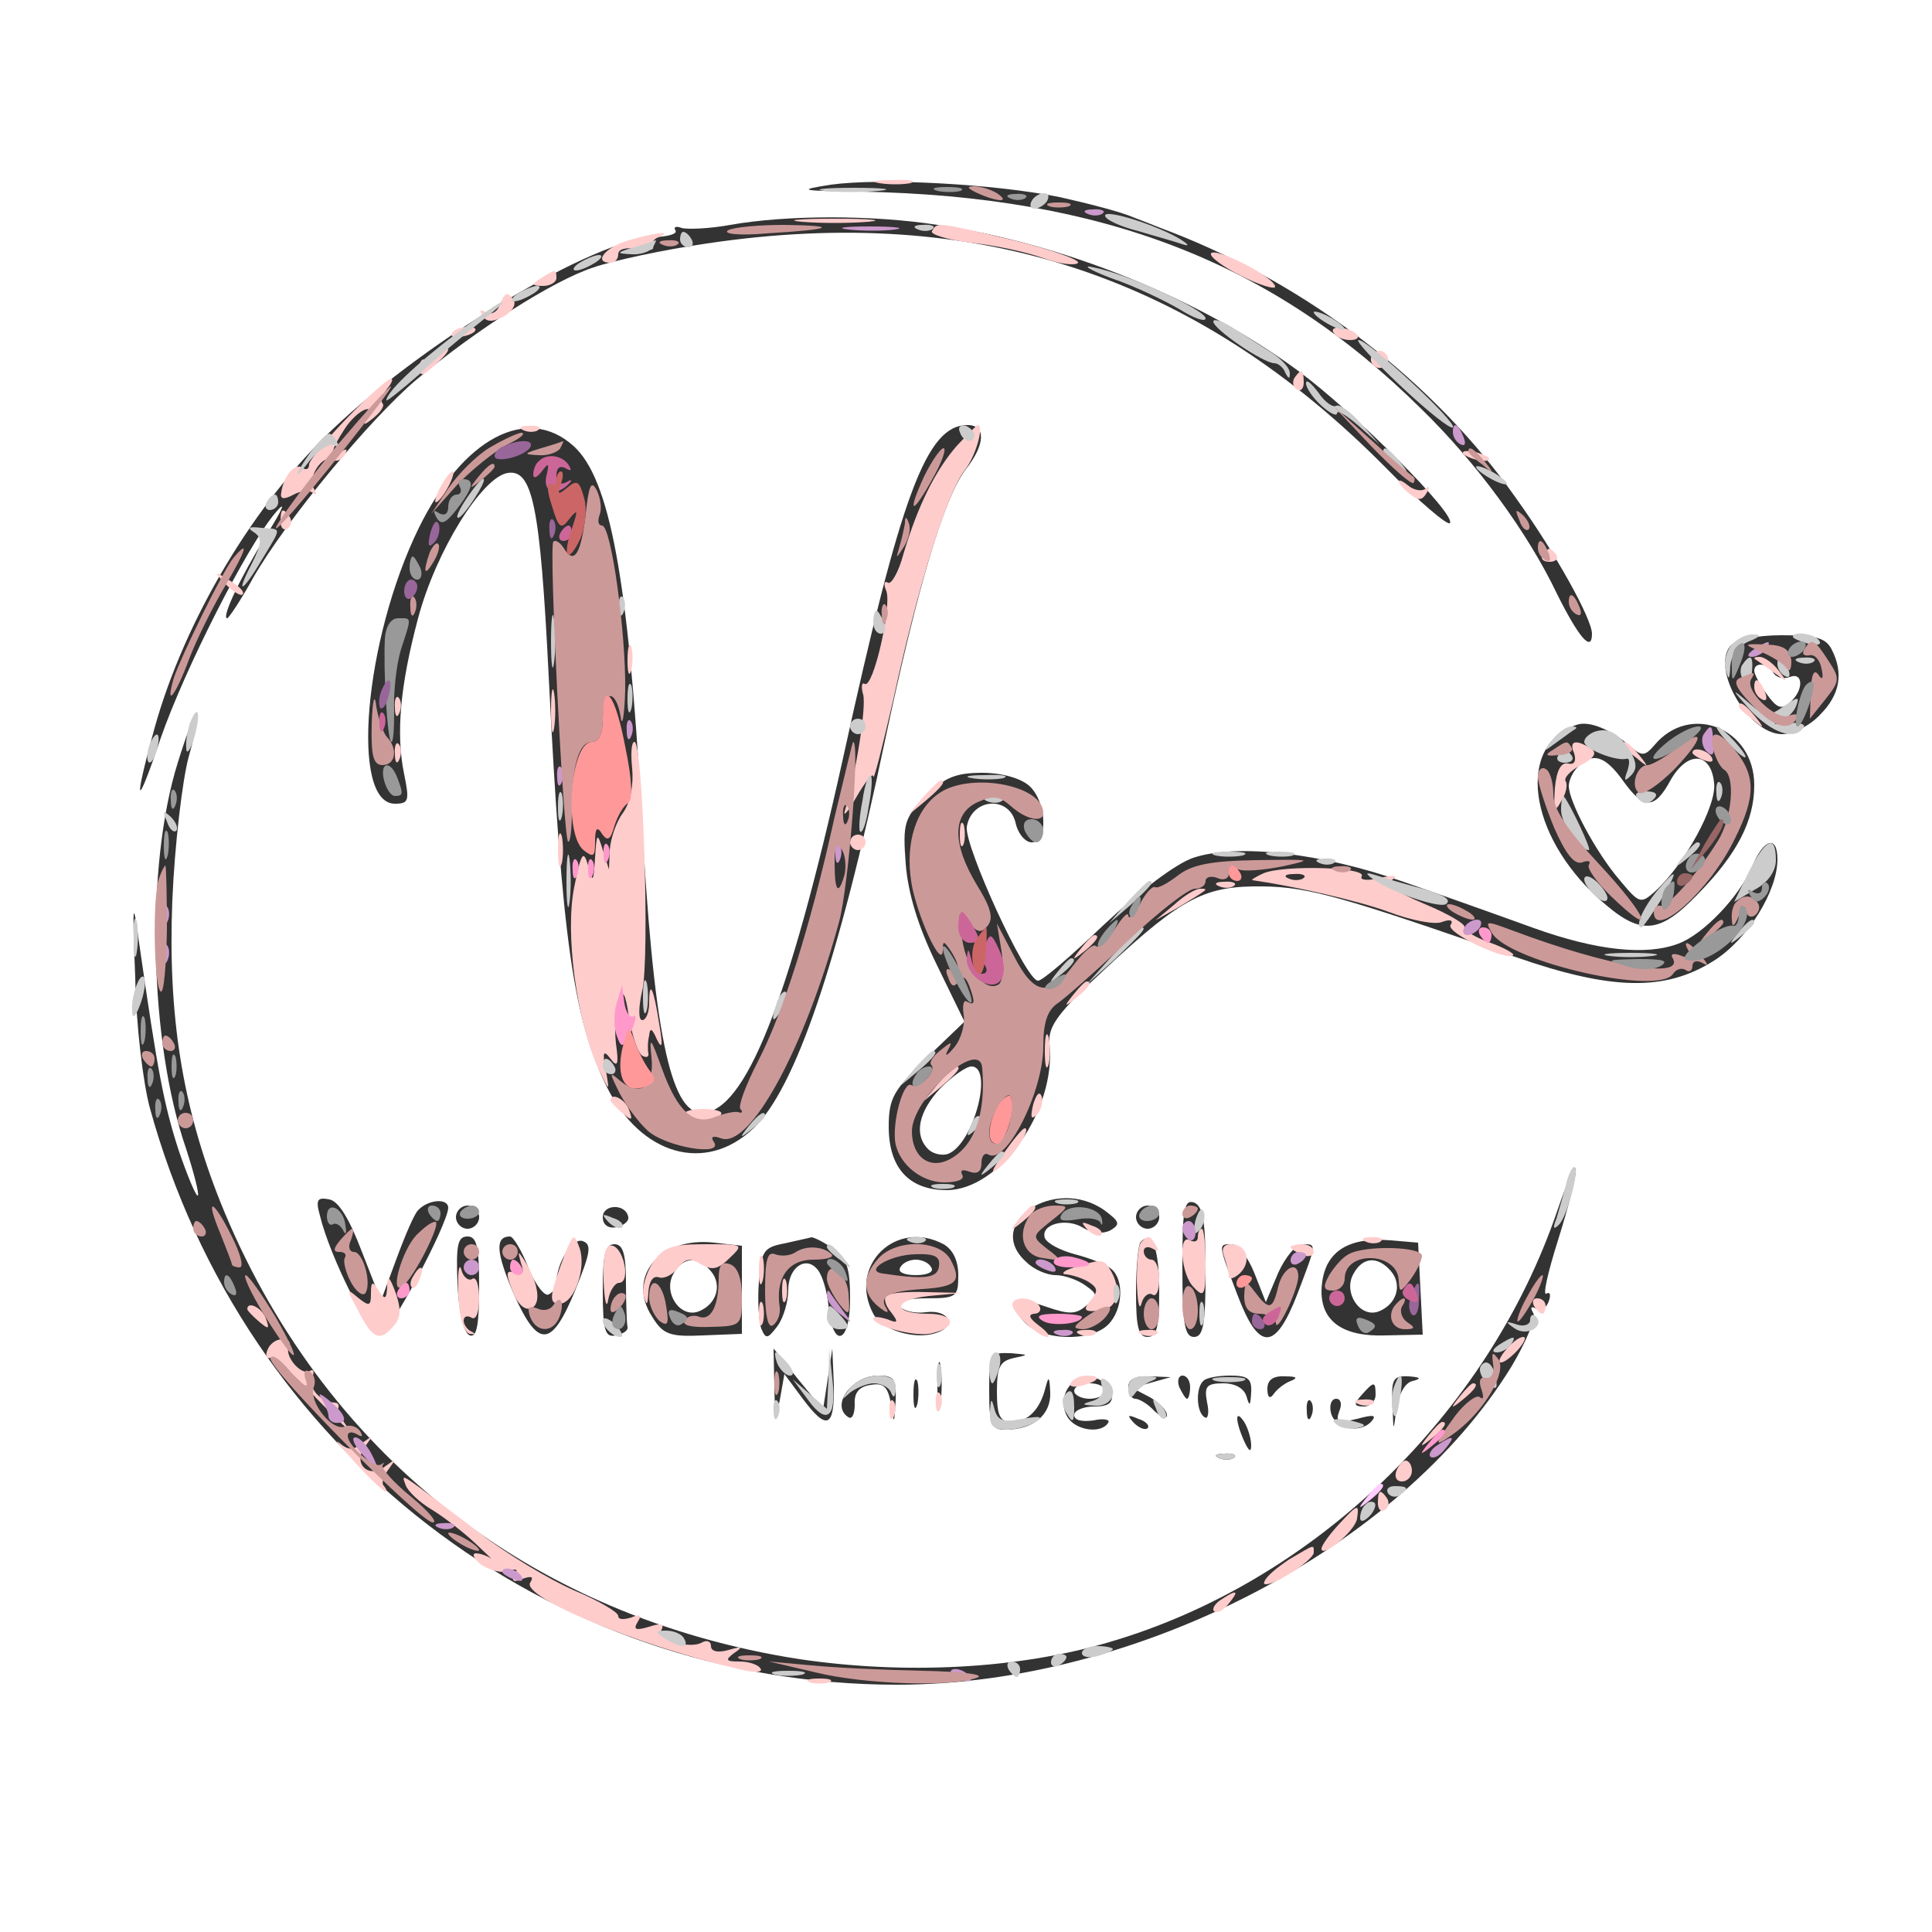 <svg xmlns="http://www.w3.org/2000/svg" version="1.0" viewBox="0 0 250 250"><rect x="0" y="0" width="250" height="250" fill="#333333" stroke="none"/><g fill="#FFF" stroke-width="0"><path d="M0 125v125h250V0H0v125zm137.1-99.5c3.6.8 7.9 1.9 9.5 2.6 1.6.6 3.8 1.5 4.9 1.9 17.8 6.9 34.1 19.4 44.7 34.5 5.1 7.1 9.8 15.6 9.8 17.5 0 2.5-1.7.5-4.5-5.1-3.8-8-10.5-17.1-17.6-24-19.2-19-41.2-27.5-72.4-28.1-8-.1-8.5-.2-4-.9 6.5-.9 21.2-.1 29.6 1.6zm-15.8 3.6c16.4 2.4 34.1 9.6 46.7 18.9 7.3 5.4 20.6 18.7 19.6 19.7-.3.3-4-2.8-8.2-7.1-24.6-24.9-53-34.3-87.9-29.1-5.5.8-12.1 2.2-14.7 3.1-5.2 1.7-15.1 8-23 14.6-6 5.1-16.8 18.2-21 25.5-1.6 2.9-3.2 5.3-3.4 5.3-.8 0 1.7-5.3 5.1-10.8 2.2-3.5 2.6-4.6 1.1-2.8-3.7 4.4-11.7 20.2-14.8 29.1-3.2 9.5-3.6 8.9-.8-1.3 3.9-14 12.9-29.1 23.2-38.8C55.3 43.9 77 30.9 84.6 30.7c1.8-.1 3.1-.4 2.8-.9-.3-.4.1-.6.8-.3.7.2 3.6.1 6.3-.4 7.3-1.3 18.5-1.3 26.8 0zM74.2 57.7c4.7 4.2 7.1 17.2 8.8 47.3 1.5 28.1 3.7 39 7.8 39 5.6 0 11.3-14.4 18.2-45.5 7.6-34.7 10.9-43.5 16.2-43.5 2.4 0 2.3 2.5-.2 5.7-2.8 3.6-6.2 14.9-10.5 35.2-6 28.6-11.6 45-17 50.1-6.2 5.9-14.6 3.5-19-5.4-4.3-8.8-5.8-19.2-7.5-53.1-1.1-22.1-2.1-26.8-5.3-26.3-3.3.5-9.3 10.1-11.6 18.8-2.3 8.6-2.9 14.9-1.8 20.2.7 3.4.6 3.8-1.2 3.8-5.8 0-4-21.2 3.1-35.7 5.7-11.6 14-16 20-10.6zM237 84c1.6 3.1 1.1 5.9-1.5 8.5-1.3 1.4-3.5 2.5-4.9 2.5-4.3 0-9.2-8.4-6.7-11.4.7-.8 3.3-1.4 6.6-1.4 4.4 0 5.7.3 6.5 1.8zM24.4 98c-.8 3-1.8 11.3-2.1 18.5-.6 14.8 1.3 26.7 6.2 39 13 32.4 40.1 53.8 75 59.2 13.6 2 28.1 1.3 40-2.2 26.4-7.7 49-29.4 58-55.8 3.2-9.3 3.2-6.1.1 3.8-1.3 4.1-2 7.2-1.5 6.9.5-.3.6.2.3 1-.3.9-1.1 1.3-1.7.9-.6-.3-.7-.1-.3.6.4.6-.9 3.7-2.8 6.9-14.4 23.5-48.5 41.2-79.5 41.2-45.2 0-84.5-30.3-96.7-74.6-.9-3.3-1.8-10.9-1.9-16.9-.4-9.9-.3-10.4.5-4.5 2.4 16.7 3.2 20.9 5.1 26.8 1.2 3.5 2.3 6.1 2.5 5.9.2-.2-.5-2.9-1.5-6-4.8-13.8-5.3-36.6-1.1-50 2.5-8.1 3.6-8.6 1.4-.7zm186.7-1.3c1.4 1.2 1.8 1.1 3-.3 4.6-5.5 12.9-2.2 12.9 5.2 0 4.6-2.2 8.9-7.3 14.1-5.1 5.3-7.5 5.4-12.8.6-9.2-8.3-10.7-19.9-2.9-22.5 1.6-.6 4.5.6 7.1 2.9zm-77.9 5c2.2 2 2.5 7.3.3 7.3-.8 0-1.8-1.1-2.1-2.6-.9-3.5-5.7-3.1-6.3.6-.3 2.5 7.6 19.8 9.2 19.9.5.1 4.3-3.2 8.5-7.2 4.8-4.5 9.3-7.9 11.6-8.7 5.7-1.9 16.7-.6 27.2 3.1 4.9 1.7 12.5 4.4 16.9 6 8.1 2.9 14.5 3.6 18.7 2 3.2-1.2 7.8-6 9.5-9.9 1.5-3.7 3.3-4.2 3.3-1 0 4.1-3.8 10.3-8.2 13.1-6.3 4-13.2 3.9-25.8-.5-22.3-7.8-26.7-9-32.5-9.1-7.5-.1-10.4 1.3-20.3 10.5-6.4 5.9-7.6 7.6-7.4 9.9.9 8.5-6.4 18.9-13.3 18.9-4.9 0-7.5-2.9-7.5-8.2 0-3.7.6-4.7 4.9-8.9l4.9-4.7-3.6-7.4c-2.4-4.9-3.7-9.2-4-13-.4-5.3-.2-5.9 2.6-8.8 2.4-2.4 3.9-3 7.3-3 2.5 0 5 .7 6.1 1.7zm-86.4 60.2 2.5 6.4 2-5.4c1.1-3 2.3-5.8 2.8-6.3 1.3-1.4 3.9-1.6 3.9-.3-.1 2.2-7.5 16.1-8.8 16.5-1.2.4-6.5-10.1-7.8-15.5-.6-2.1-.3-2.4 1.2-2.1 1.2.2 2.6 2.5 4.2 6.7zm96.1-5.3c2 1.5 2.1 1.8.8 2.6-1 .5-2.3.4-3.5-.3-2.2-1.4-5.6-.5-5 1.3.3.7 2 1.6 3.9 2.1s4 1.3 4.7 1.9c1.7 1.4 1.5 5.3-.4 7.2-2.3 2.3-8.7 2.1-10.9-.4-2.5-2.7-1.4-3.4 2.9-1.9 2.9 1 3.8 1 5.1-.1 1.6-1.3 1.6-1.5-.1-2.7-1-.7-2.7-1.3-3.8-1.3-1.1 0-2.8-.7-3.8-1.7-5.6-5 3.7-11.2 10.1-6.7zm13.1 8c0 6.8-.3 8.4-1.5 8.4s-1.5-1.7-1.5-9c0-7.5.2-8.8 1.5-8.4 1.2.5 1.5 2.5 1.5 9zm-94-7.1c0 .8-.7 1.5-1.5 1.5s-1.5-.7-1.5-1.5.7-1.5 1.5-1.5 1.5.7 1.5 1.5zm19.3 0c.1.5-.6 1.1-1.5 1.3-1.1.2-1.8-.3-1.8-1.3 0-1.7 3-1.8 3.3 0zm68.7 0c0 .8-.7 1.5-1.5 1.5s-1.5-.7-1.5-1.5.7-1.5 1.5-1.5 1.5.7 1.5 1.5zm-88 9.1c0 4.8-.3 6.5-1.2 6.2-.8-.3-1.4-2.8-1.6-6.6-.2-5.1 0-6.2 1.3-6.2 1.2 0 1.5 1.3 1.5 6.6zm6.4-2.5c.9 2.2 2.1 3.7 2.6 3.4.6-.3 1-1 1-1.5 0-2.6 2.1-5.9 3.4-5.4 1.2.4 1 1.5-.9 6.2-3.1 7.6-4.8 7.8-8 .7-2.3-5.4-2.5-7.5-.5-7.5.4 0 1.5 1.8 2.4 4.1zm27.6 2.8v5.7l-5 .2c-4.3.2-5.2-.1-6.6-2.4-3.4-5.2 1-10.4 8-9.6l3.6.4v5.7zm11.8-5.3c1.8 1.2 2.2 2.5 2.2 6.5 0 5.9-2.3 6.5-2.8.8-.2-1.9-.8-3.9-1.4-4.6-1.5-1.9-3.8-.3-3.8 2.6 0 1.5-.6 3.6-1.4 4.7-1.3 1.7-1.5 1.7-2.1.3-.3-.9-.5-3.6-.3-6 .3-4 .6-4.5 3.3-5 1.7-.4 3.2-.7 3.5-.8.3 0 1.6.6 2.8 1.5zm14.3-.6c1.2.7 1.9 2.1 1.9 4 0 2.8-.2 3-4.1 3-2.6 0-3.8.4-3.4 1.1.4.5 1.8.9 3.3.7 3-.4 4.1 1.8 1.3 2.7-2.8.9-7-.4-8.1-2.5-3.3-6.2 2.9-12.3 9.1-9zm27.9 6.1c0 4.6-.3 5.9-1.5 5.9s-1.5-1.3-1.5-5.8c0-3.2.3-6.2.6-6.5 1.5-1.5 2.4.8 2.4 6.4zm33.8-.3.3 5.9-4.8.1c-5.5.2-8.3-1.8-8.3-5.7.1-4.9 3.1-7.1 9-6.6l3.5.3.3 6zM81 166c0 2.7.1 5.3.2 5.7.1.5-.6.9-1.5 1.1-1.4.3-1.7-.6-1.7-5.7 0-4.8.3-6.1 1.5-6.1 1.1 0 1.5 1.2 1.5 5zm81.3-1.3 1.5 3.8 1.6-3.8c.9-2 2.3-3.7 3.1-3.7 1.9 0 1.9-.2-.6 6.4-2.9 7.5-5 7.5-7.8.1-2.5-6.6-2.5-6.5-.7-6.5.8 0 2.1 1.7 2.9 3.7zm-55.2 13.8.6-4 .2 4.7c.1 5.6-.9 6-4.1 1.7l-2.3-3.1-.6 3.4c-.6 2.9-.6 2.7-.7-1.7l-.1-5 3.2 4 3.2 3.9.6-3.9zm14.6 3.2c-.2 1.6-.4.5-.4-2.2 0-2.8.2-4 .4-2.8.2 1.3.2 3.5 0 5zm9.6-6c-1.9.4-2.3 1.1-2.3 4.4 0 3.1.4 3.9 1.9 3.9 2.1 0 3.7-1.6 4.4-4.5.4-1.5.5-1.4.6.7.1 2.9-2.2 4.8-5.8 4.8-1.8 0-2.1-.6-2.1-5 0-4.8.1-5 2.8-4.9 2.3.2 2.4.2.5.6zm-15.4 5.5c-.2 3.2-.2 3.2-.6.5-.4-2.2-.9-2.8-2.6-2.5-1.5.2-2.2 1-2.1 2.5 0 1.2-.3 2-.8 1.7-2.4-1.5.4-5.4 3.9-5.4 2 0 2.3.5 2.2 3.2zm2.8.5c-.3 1-.5.4-.5-1.2 0-1.7.2-2.4.5-1.8.2.7.2 2.1 0 3zm25.1-1.5c.3 1.3-.3 1.8-2.2 1.8-1.4 0-2.6.5-2.6 1.1 0 .7 1 .9 2.5.7 1.3-.3 2.2-.1 1.9.3-.9 1.5-4.3 1-5.3-.8-1.4-2.5.5-5.5 3.2-5.1 1.2.2 2.3 1.1 2.5 2zm5.2-1.3-2.5.7 2.3 1.2c1.2.7 2.2 1.7 2.2 2.3 0 .6-.7.3-1.6-.5-.8-.9-2-1.6-2.5-1.6s-.9-.7-.9-1.5c0-1 .9-1.5 2.8-1.4l2.7.1-2.5.7zm5 .6c0 .8-.2 1.5-.4 1.5s-.6-.7-1-1.5c-.3-.8-.1-1.5.4-1.5.6 0 1 .7 1 1.5zm7.9.7c-.1 1.7-.2 1.9-.6.5-.3-1-1.4-1.7-3-1.7-2.2 0-2.5.4-2.1 2.5.3 1.3.1 2.2-.3 1.9-1.1-.6-1.2-3.8-.2-4.7.3-.4 1.9-.7 3.5-.7 2.3 0 2.8.4 2.7 2.2zm5.1-1.5c-.8.3-1.8 1.1-2.2 1.7-.5.7-.8.4-.8-.7s.7-1.7 2.3-1.6c1.5 0 1.7.2.7.6zm15.8 0c-1 .2-1.8 1.7-2.1 3.6-.4 3.1-.4 3.1-.5-.6-.2-3.3.1-3.7 2.1-3.6 1.5.1 1.7.3.5.6zm-4.8 1.8c0 .8-.7 1.5-1.5 1.5-1.3 0-1.4-.3-.3-1.5 1.6-1.8 1.8-1.8 1.8 0zm-8.3 2.7c-.3.8-.6.5-.6-.6-.1-1.1.2-1.7.5-1.3.3.3.4 1.2.1 1.9zm3.6-.6c-.5 1.4-.2 1.6 2.3 1 2.2-.6 2.6-.5 1.8.4-1.6 1.6-4.8.8-5.2-1.3-.2-.9.1-1.7.7-1.7s.8.7.4 1.6zm-24.8 2.2c-.3.3-1.1 0-1.8-.7-.9-1-.8-1.1.6-.5 1 .3 1.5.9 1.2 1.2zm13.4 2.2c0 1-.3.8-.9-.5-1.2-2.7-1.2-4.3 0-2.5.5.8.9 2.2.9 3zm-2.2 1.6c-.3.3-1.2.4-1.9.1-.8-.3-.5-.6.6-.6 1.1-.1 1.7.2 1.3.5z"/><path d="M227 86.8c0 .4.7 1.8 1.6 3 1.3 1.8 1.9 2.1 3 1.1 1.8-1.5 1.8-4 0-3.3-.8.3-1.7.1-2.1-.5-.7-1.3-2.5-1.5-2.5-.3zm-22.8 12.4c-.7.7-1.2 1.8-1.2 2.5 0 2 3.5 8.6 6.6 12.2 2.5 3 2.7 3.1 4.5 1.5 3.8-3.4 8.1-11.2 7.7-14.1-.4-4-3.4-4.2-5.6-.4-2.1 3.9-3.5 3.9-6.2.1-2.3-3.2-3.9-3.7-5.8-1.8zm-82.5 41.6c-2.8 3-3.5 6-1.6 7.9.6.6 1.8.9 2.6.6 3.3-1.3 5.9-11.3 3-11.3-.7 0-2.5 1.3-4 2.8zm-34.6 24.1c-1.3 2.4.9 5.7 3.3 4.8 2.3-.9 3.1-3.4 1.6-5.2-1.7-2-3.7-1.9-4.9.4zm29.4-.9c-.4.6.5 1 2 1s2.4-.4 2-1c-.3-.6-1.2-1-2-1s-1.7.4-2 1zm58.6.9c-1.3 2.4.9 5.7 3.3 4.8 2.3-.9 3.1-3.4 1.6-5.2-1.7-2-3.7-1.9-4.9.4zM139 180c0 .5.9 1 2 1s2-.5 2-1c0-.6-.9-1-2-1s-2 .4-2 1z"/></g><path fill="#FCC" d="M113.8 23.7c1.2.2 3 .2 4 0 .9-.3-.1-.5-2.3-.4-2.2 0-3 .2-1.7.4zm-10 5c2.3.2 6.1.2 8.5 0 2.3-.2.4-.4-4.3-.4s-6.6.2-4.2.4zm16.8 1.2c-.3.4 1.9 1.1 4.9 1.5 3.1.3 7.3 1.2 9.5 2s4.2 1 4.5.6c.2-.4-3.5-1.7-8.3-2.9-10.1-2.4-9.9-2.4-10.6-1.2zm-39.3 1.2c-3 .9-4.6 2.9-2.3 2.9.6 0 1-.5 1-1.1 0-.7 1-.9 2.5-.7 1.3.3 2.2.2 2-.3-.3-.4.1-1 .7-1.2 2.1-.9-.5-.6-3.9.4zm75.4 1.7c-.2.4 1.5 1.7 3.9 2.9s4.4 1.8 4.4 1.4c0-1.2-7.8-5.2-8.3-4.3zM70 36c-1.3.8-1.2 1 .3 1 .9 0 1.7-.5 1.7-1 0-1.2-.1-1.2-2 0zm-5.4 3.6c-.3.8-1.1 1.2-1.7.8-.8-.4-.9-.3-.5.4.5.9 1.3.9 2.7.2 1.1-.6 1.7-1.5 1.4-2.1-.8-1.3-1.2-1.1-1.9.7zm-6.1 3.5c-.3.4.2.6 1 .5 2.1-.3 2.8-1.3 1-1.3-.9 0-1.8.4-2 .8zm114.1 0c.3.5 1.2.9 2.1.9 1.9 0 .9-1.3-1.2-1.6-.8-.1-1.3.2-.9.7zM56.5 46c-.4.6-1 .8-1.4.6-.4-.3-.8.1-.8.9 0 1.3.4 1.2 1.9-.2 1.8-1.6 2.2-2.3 1.4-2.3-.3 0-.8.5-1.1 1zm121.1-.1c-.4.5-.2 1.2.3 1.5.5.4 1.2.2 1.5-.3.4-.5.2-1.2-.3-1.5-.5-.4-1.2-.2-1.5.3zm-10.1 3c-.3.5-.2 1.2.3 1.5.5.3.9-.1.9-.9 0-1.7-.3-1.9-1.2-.6zM44.9 54.1c-2.7 2.8-4.9 5.5-4.9 6 0 .6-.4.8-.9.4-1-.6-2.4 1.1-2.7 3.2-.2.9.3 1 1.6.3.9-.5 2.1-.6 2.5-.2.5.4.5.1.1-.6-.9-1.4 1.2-4.5 2.4-3.7.5.3 1.2 0 1.6-.6.4-.8.3-.9-.4-.5-1.6 1-1.5 0 .4-2.9 1.6-2.5 4.2-3.6 2.8-1.3-.5.9-.2.8.9-.1 1-.8 1.5-1.6 1.2-1.9-.3-.3 0-1.1.6-1.9.6-.7.8-1.3.5-1.3-.4 0-3 2.3-5.7 5.1zm22.9 1.6c.7.3 1.6.2 1.9-.1.4-.3-.2-.6-1.3-.5-1.1 0-1.4.3-.6.6zm56 2c-2.7 3.1-5 7.6-6.9 14-.6 2.3-1.6 4-2 3.7-.5-.3-.6.2-.2 1.1.7 2-1.7 12.6-2.8 12-.4-.3-.5.4-.2 1.4.4 1.6-.9 10-2.4 15.1-.2.8.5-.1 1.6-2s2.1-3.1 2.1-2.5c.1.5 1.2-4 2.6-10 3.1-14.4 6.9-26.6 9.2-29.6 1.5-1.9 2.6-5.9 1.7-5.9-.1 0-1.3 1.2-2.7 2.7zm65.6 1.1c.4.3 1.4.7 2.2.8.9.1 1.3 0 1-.4-.4-.3-1.4-.7-2.2-.8-.9-.1-1.3 0-1 .4zM57 63c-.6 1.1-.8 2-.6 2 .3 0 1-.9 1.6-2 .6-1.1.8-2 .6-2-.3 0-1 .9-1.6 2zm124-.7c0 .2.6 1 1.4 1.6 1.1.9 1.6.9 2.2-.1.4-.7.4-1-.1-.6-.4.4-1.4.3-2.2-.3-.7-.6-1.3-.9-1.3-.6zM36.3 67.5c0 .8.4 1.2.9.9.5-.3.6-1 .3-1.5-.9-1.3-1.2-1.1-1.2.6zm163.3 4.3c-.3.5.1.9.9.9s1.2-.4.9-.9c-.3-.4-.7-.8-.9-.8-.2 0-.6.4-.9.8zM29.2 75.6c1 1 2 1.6 2.2 1.3.3-.3-.5-1.1-1.7-1.8-2.1-1.3-2.1-1.2-.5.5zm52 9.9c0 1.6.2 2.2.5 1.2.2-.9.2-2.3 0-3-.3-.6-.5.1-.5 1.8zm145.9-.2c.2.1 1.3.9 2.4 1.7 1.9 1.4 1.9 1.4.6-.3-.7-.9-1.8-1.7-2.4-1.7-.6 0-.8.1-.6.3zM71.3 92c0 2.5.2 3.5.4 2.2.2-1.2.2-3.2 0-4.5-.2-1.2-.4-.2-.4 2.3zM227 88.9c0 .6.4 1.3 1 1.6.6.3.7-.1.4-.9-.7-1.8-1.4-2.1-1.4-.7zM51.1 91.6c0 1.1.3 1.4.6.6.3-.7.2-1.6-.1-1.9-.3-.4-.6.2-.5 1.3zm173.9-.2c0 .2.8 1 1.8 1.7 1.5 1.3 1.6 1.2.3-.4s-2.1-2.1-2.1-1.3zM51.1 97.6c0 1.1.3 1.4.6.6.3-.7.2-1.6-.1-1.9-.3-.4-.6.2-.5 1.3zm30.7 1.8c.2 2.1-.2 4.4-1.2 5.8-.9 1.2-1.6 3.4-1.7 4.8l-.1 2.5-.8-2.5c-.7-2.3-.8-2.3-1 1-.2 3.2-.3 3.3-.9 1-.6-2.1-.9-1.7-1.8 2.8-1.2 6 .3 17 3 23.2 1.6 3.4 1.6 3.4 1.1.5-.5-2.4-.3-2.7.6-1.5.9 1.2 1.1.8.7-2-.2-1.9-.1-4.4.3-5.5.6-1.6.9-1.1 1.4 2.2.4 2.4 1.2 4.6 1.7 4.9.5.3.9.2.8-.3-.1-.4-.1-1.5.1-2.3.1-1.1.4-.9 1 .5.7 1.4.8.8.3-2-.7-4.6-1.3-5.9-1.3-2.7 0 1.2-.4 2.2-.9 2.2s-.5-1.6 0-3.8c1-4 .1-32.2-1-32.2-.4 0-.5 1.5-.3 3.4zm121.9-1.9c.3 1 0 1.5-.8 1.3-.9-.2-1.5.9-1.7 3.2-.2 2.9 0 3.2.8 1.7.6-.9.9-2.1.6-2.6-.3-.4.6-1.4 2-2.1 1.8-1 2.1-1.6 1.2-2.2-2-1.2-2.8-.9-2.1.7zm6.3-1.1c0 .2.8 1 1.8 1.7 1.5 1.3 1.6 1.2.3-.4s-2.1-2.1-2.1-1.3zm9 1c0 .2.7.7 1.6 1 .8.3 1.2.2.9-.4-.6-1-2.5-1.4-2.5-.6zm-99.6 5.8-1.9 2.3 2.3-1.9c2.1-1.8 2.7-2.6 1.9-2.6-.2 0-1.2 1-2.3 2.2zm4.8 4.8c0 1.4.2 1.9.5 1.2.2-.6.2-1.8 0-2.5-.3-.6-.5-.1-.5 1.3zm-52 2c0 1.9.2 2.7.5 1.7.2-.9.2-2.5 0-3.5-.3-.9-.5-.1-.5 1.8zm37.8-1c0 .5.5 1 1 1 .6 0 1-.5 1-1 0-.6-.4-1-1-1-.5 0-1 .4-1 1zm53.5 4c-1.1.5-1.7.9-1.4.9 5 .7 13.5 2.6 17.6 4.1 2.9 1.1 6 1.7 6.9 1.3 1.1-.4 1.5-.2 1.1.4-.6 1 7.2 4.7 8.1 3.9.2-.2-1.2-1-3.2-1.7-1.9-.7-3.3-1.6-3.1-1.9.2-.4-2-1.7-5.1-3-3.8-1.6-5.1-2.6-4.2-3.2.8-.5.1-.6-1.6-.2-1.6.4-2.7.3-2.4-.2.8-1.2-10.1-1.5-12.7-.4zm5.2.6c-.3.3-1.2.4-1.9.1-.8-.3-.5-.6.6-.6 1.1-.1 1.7.2 1.3.5zm-10.9 1.1c.7.3 1.6.2 1.9-.1.4-.3-.2-.6-1.3-.5-1.1 0-1.4.3-.6.6zm-5.9 2.4-2.4 2 3-1.7c3.9-2.4 4-2.4 2.8-2.4-.6 0-2.1.9-3.4 2.1zm-12 5.6c-1.3 1.6-1.2 1.7.4.4 1.6-1.3 2.1-2.1 1.3-2.1-.2 0-1 .8-1.7 1.7zm-1 6c-1.3 1.6-1.2 1.7.4.4 1.6-1.3 2.1-2.1 1.3-2.1-.2 0-1 .8-1.7 1.7zm-3.7 7.3c0 1.9.2 2.7.5 1.7.2-.9.2-2.5 0-3.5-.3-.9-.5-.1-.5 1.8zm-13.8 4.2-1.9 2.3 2.3-1.9c2.1-1.8 2.7-2.6 1.9-2.6-.2 0-1.2 1-2.3 2.2zm12.3 2.7c-.4 1.7-.3 2.1.5 1.3.5-.5.8-1.6.6-2.3-.3-.8-.7-.3-1.1 1zm-54.7-.5c0 .2.7.9 1.5 1.6 1.3 1.1 1.4 1 .9-.4-.5-1.4-2.4-2.3-2.4-1.2zm9.7 1.8c.2.5 1.3.8 2.3.8 1 0 2.1-.3 2.3-.8.3-.4-.8-.7-2.3-.7-1.5 0-2.6.3-2.3.7zm41.2 5c-1.7 2.4-1.8 2.9-.6 1.9 1.8-1.4 4.2-5.1 3.3-5.1-.3 0-1.5 1.5-2.7 3.2zm2 8.5c-1.3 1.6-1.2 1.7.4.4 1.6-1.3 2.1-2.1 1.3-2.1-.2 0-1 .8-1.7 1.7zm8.8 1.4c.7.7 1.5 1 1.8.7.3-.3-.2-.9-1.2-1.2-1.4-.6-1.5-.5-.6.5zm14.3 1c0 .5-.4.7-1 .4-1.6-1-1.2 4.5.5 6.1 1.3 1.4 1.5 1 1.5-3 0-2.5-.2-4.6-.5-4.6s-.5.5-.5 1.1zM73.2 162c-2.1 5.6-2.3 6.7-.8 6.7 1.9 0 3.5-4.6 2.6-7.2-.7-1.9-.8-1.9-1.8.5zm74.5-1.3c-.4.3-.6 2.7-.6 5.2.1 2.5.3 3.8.6 2.8.2-.9.9-1.5 1.4-1.2.5.4.9-.5.9-1.9s-.4-2.6-1-2.6c-.5 0-1-.5-1-1.1 0-.5.5-.7 1.2-.3.7.4.8.3.4-.4-.8-1.4-1-1.4-1.9-.5zm29.1 0c.7.3 1.6.2 1.9-.1.4-.3-.2-.6-1.3-.5-1.1 0-1.4.3-.6.6zm-98.7 5c.1 2.6.4 3.8.6 2.5.2-1.2.9-2.2 1.4-2.2 1.5 0 .7-4.3-.8-4.8-.9-.3-1.3 1-1.2 4.5zm6.3-2.2c-.8 1.3-1.4 3.2-1.1 4.2.4 1.4.5 1.2.6-.5.1-1.4.6-2.2 1.4-1.9.6.2 1.7-.3 2.4-1.2.9-1.2 1.6-1.4 3-.5 1.4.8 2.2.7 3.7-.8 1.9-1.8 1.8-1.8-3.2-1.8-4.4 0-5.4.4-6.8 2.5zm74-.9c.3.9.6 2 .6 2.5s.6.4 1.4-.3c1.6-1.5 1-3.8-1.1-3.8-1 0-1.3.6-.9 1.6zm8.6-1.2c0 .2.7.6 1.5 1 .8.3 1.5.1 1.5-.4 0-.6-.7-1-1.5-1s-1.5.2-1.5.4zm-99.6 2c.5 1.3.2 1.7-.8 1.3-1.1-.4-1.2 0-.3 2.3.6 1.7 1.6 2.6 2.4 2.3 1.4-.5 1-3.3-.9-6.3-.8-1.2-.8-1.1-.4.4zm30.8 1.1c0 1.6.2 2.2.5 1.2.2-.9.2-2.3 0-3-.3-.6-.5.1-.5 1.8zm-38.9 2.9c.1 3.1.7 5 1.5 5.2.7.1.8 0 .2-.3-.5-.2-1-.9-1-1.4 0-.6.5-.7 1-.4.6.4 1-.7 1-2.5 0-1.7-.4-2.9-.9-2.5-.5.3-1.2-.3-1.4-1.2-.3-1-.5.4-.4 3.1zM139 164c-1.4.4-1.8.9-1 .9.8.1 2.1.5 2.9 1 1.2.8 1.2 1.2.2 2.4s-.8 1.5 1.1 1.3c2.4-.1 3.1-2.7 1.4-5.4-.8-1.3-1-1.3-4.6-.2zm-85.5 1.1c-.4.6-.5 1.2-.2 1.5.2.3.7-.2 1-1.1.7-1.7.1-2-.8-.4zm-3.4 1.4c-.1 1.7-.3 1.7-1.1.5-.8-1.3-1-1.2-1 .4s-.2 1.7-1.7.5c-1.5-1.3-1.5-1.1.1 1.8 1.8 3.6 2.8 4 4.6 1.8.9-1 .9-2.2.2-4.2-.8-2.2-1.1-2.4-1.1-.8zm51.1.5c0 1.4.2 1.9.5 1.2.2-.6.2-1.8 0-2.5-.3-.6-.5-.1-.5 1.3zm13.5.7c-.4.3-.1 1.3.6 2.1 1 1.3.9 1.5-.5.9-1-.3-1.8-.4-1.8-.1 0 1 5.6 2.5 7.7 1.9 3.3-.8 2.8-2.5-.6-2.5-4.7 0-4.6-1.8.1-2.3l4.3-.4-4.6-.1c-2.5-.1-4.9.1-5.2.5zM98.2 170c0 1.4.2 1.9.5 1.2.2-.6.2-1.8 0-2.5-.3-.6-.5-.1-.5 1.3zm32.8-1.2c0 1.1 3.4 4.2 4.5 4.2.5 0 0-.7-1.1-1.5-1.2-.9-1.4-1.4-.6-1.5.7 0 1-.5.7-1-.8-1.2-3.5-1.3-3.5-.2zm67.5.2c.3.5.8 1 1.1 1 .2 0 .4-.5.4-1 0-.6-.5-1-1.1-1-.5 0-.7.4-.4 1zm-166.5.4c0 .2.7.9 1.5 1.6 1.3 1.1 1.4 1 .9-.4-.5-1.4-2.4-2.3-2.4-1.2zm107.8 3.3c.7.3 1.6.2 1.9-.1.4-.3-.2-.6-1.3-.5-1.1 0-1.4.3-.6.6zm8 0c.7.3 1.6.2 1.9-.1.4-.3-.2-.6-1.3-.5-1.1 0-1.4.3-.6.6zm-113.2 2c-.3.7-.1 1.2.4 1 .4-.1 3.2 2.3 6 5.3 2.9 3 4.6 4.6 3.9 3.6-.8-1.1-1.3-2.2-1.1-2.5.1-.3-.1-.6-.5-.6-1.8-.1-3.4-1.8-2.9-3.2.3-.8.2-1.2-.3-.9-1.1.7-3.4-2-2.7-3.2.3-.5-.1-.9-.9-.9s-1.6.6-1.9 1.4zm160.4-.2c-1.9 2.2-.8 2.5 1.3.3.9-1 1.3-1.8.8-1.8s-1.4.7-2.1 1.5zm-56.4 4.4c-.4.5.3.7 1.4.4 2.3-.6 2.6-1.3.6-1.3-.8 0-1.7.4-2 .9zm50.3 1.8c-1.3 1.6-1.2 1.7.4.4 1.6-1.3 2.1-2.1 1.3-2.1-.2 0-1 .8-1.7 1.7zm-67.8.9c0 1.1.3 1.4.6.6.3-.7.2-1.6-.1-1.9-.3-.4-.6.2-.5 1.3zm-6 1c0 1.1.3 1.4.6.6.3-.7.2-1.6-.1-1.9-.3-.4-.6.2-.5 1.3zm60.7-.9c.7.3 1.6.2 1.9-.1.4-.3-.2-.6-1.3-.5-1.1 0-1.4.3-.6.6zm9.1 4c-1.3 1.6-1.2 1.7.4.4 1.6-1.3 2.1-2.1 1.3-2.1-.2 0-1 .8-1.7 1.7zm-139 3.5c1.9 2.1 3.7 3.8 4 3.8.2 0 .1-.3-.2-.7-.4-.3-.1-1.3.6-2.2 1-1.4 1-1.4-.4-.4-2.2 1.8-4.4-.4-2.6-2.6 1-1.4 1-1.4-.4-.4-1.2 1-1.8 1-3 0-.8-.6.2.5 2 2.5zm134.8 1.1c-.3.8 0 1.4.7 1.4s1.3-.6 1.3-1.4c0-.7-.4-1.3-.8-1.3s-.9.6-1.2 1.3zm-128.2 1.9c.3.8 1.8 2.2 3.3 3.1 1.5.9 4.1 2.9 5.7 4.4 1.7 1.6 2.6 2.5 2.1 2-.6-.4-1.5-.7-2-.7-.6 0-.3.7.7 1.5 1.1.7 2.6 1.1 3.5.8 1-.4 1.3-.2.8.5-.5.8-.1 1 1 .5 1.2-.4 1.5-.3 1 .5-1.1 1.9 14.1 8.2 27.1 11.2 1.9.5 3.1.4 2.7-.1-.3-.5-1.5-.9-2.7-.9-1.8 0-1.9-.2-.7-1.1 1.2-.8 1-.9-.7-.4-1.4.4-2.3.2-2.3-.5 0-.6-.5-.8-1.1-.5-1.6 1-6.1-.4-5.3-1.6.4-.8-.1-.9-1.6-.4-1.7.5-2.1.4-1.5-.6.6-.9.3-1.1-.8-.6-1 .3-1.7.3-1.7-.2s-2.6-2-5.7-3.3c-3.2-1.4-8.7-4.7-12.2-7.4-10.8-8.2-10.2-7.9-9.6-6.2zm125.8 2.3c0 .8.4 1.2.9.9.5-.3.6-1 .3-1.5-.9-1.3-1.2-1.1-1.2.6zm-5.1 2.8c-1.2 1.3-2.2 2.7-2.2 3.1 0 1.3 4.4-2.3 4.6-3.9.3-2 .1-1.9-2.4.8zm-6.4 4.5c-1.5 1-3 2.2-3.2 2.9-.3.6 1.1.3 3-.9 1.9-1.1 3.4-2.4 3.4-2.9 0-1.1.2-1.1-3.2.9zM158 207c-.8.5-1.2 1.2-.9 1.5.4.3 1.2-.1 1.9-1 1.4-1.7 1.1-1.9-1-.5zm-53.2 10.7c.6.2 1.8.2 2.5 0 .6-.3.1-.5-1.3-.5-1.4 0-1.9.2-1.2.5z"/><path fill="#CCC" d="M106.7 24.7c1.8.2 5 .2 7 0 2.1-.2.7-.4-3.2-.4-3.8 0-5.5.2-3.8.4zm26.8 1.3c-.3.5-.2 1 .4 1 .5 0 1.3-.5 1.6-1 .3-.6.2-1-.4-1-.5 0-1.3.4-1.6 1zm9.5 1.9c0 .5 1.9 1.4 4.3 2 2.3.7 4.9 1.4 5.7 1.7.9.3.9.1-.2-.6-2.9-1.8-9.8-4-9.8-3.1zm-24.2 1.8c.7.3 1.6.2 1.9-.1.4-.3-.2-.6-1.3-.5-1.1 0-1.4.3-.6.6zM88 31c0 .5.5 1 1.1 1 .5 0 .7-.5.4-1-.3-.6-.8-1-1.1-1-.2 0-.4.4-.4 1zm-6 1c-2.3.7-2.3.8-.3.9 1.2.1 2.5-.4 2.8-.9.3-.6.5-1 .3-.9-.2.1-1.4.5-2.8.9zm-7 2c-.8.5-1 1-.5 1 .6 0 1.7-.5 2.5-1s1.1-1 .5-1c-.5 0-1.7.5-2.5 1zm68.8 2c3 1 6.9 2.9 8.8 4 1.9 1.2 3.4 1.7 3.4 1.2 0-1.1-10.2-5.8-14.5-6.6-1.6-.4-.6.3 2.3 1.4zM67 38c-.8.5-1 1-.5 1 .6 0 1.7-.5 2.5-1s1.1-1 .5-1c-.5 0-1.7.5-2.5 1zm-8 5.2c-5.3 4-9 7.6-9 8.6 0 .2 1.9-1.3 4.3-3.4 2.3-2.2 5.8-5.1 7.7-6.6 1.9-1.5 3.3-2.7 3-2.7-.3-.1-3 1.8-6 4.1zm111-2.8c0 .3.9 1 2 1.6 1.1.6 2 .8 2 .6 0-.3-.9-1-2-1.6-1.1-.6-2-.8-2-.6zm-13 1.2c0 1 6.5 5.4 7.9 5.4.5 0 1.2.6 1.4 1.2.4.8.6.9.6.2.1-.7-1-1.9-2.4-2.8-1.4-.9-3.6-2.3-5-3.2-1.4-.9-2.5-1.2-2.5-.8zm24.2 8.3c3.5 3.3 6.5 5.7 6.8 5.4.6-.6-10.9-11.3-12.2-11.3-.5 0 2 2.7 5.4 5.9zm-12.2-.3c0 .6.9 1.9 2 2.9s2 1.4 2 1c0-.5 1.2.2 2.8 1.6l2.7 2.4-2.4-2.7c-1.3-1.5-2.7-2.5-3.2-2.3-.4.3-1.5-.5-2.3-1.7-.9-1.2-1.6-1.8-1.6-1.2zm-44.8 6.3c.4 1.3 1.8 1.6 1.9.4 0-.4-.5-.9-1.1-1.2-.7-.2-1.1.2-.8.8zm-83.4 1.8c-.8 1-1.8 2.5-2.2 3.3-.4.8.2.3 1.4-1.3 1.2-1.5 2.7-2.4 3.2-2.1.7.4.8.2.4-.4-.9-1.5-1-1.5-2.8.5zm138.2.7c0 .2.8 1 1.8 1.7 1.5 1.3 1.6 1.2.3-.4s-2.1-2.1-2.1-1.3zm12 2c0 .3.9 1 2 1.6 1.1.6 2 .8 2 .6 0-.3-.9-1-2-1.6-1.1-.6-2-.8-2-.6zM61.3 63.2c-1.5 2-2.5 3.8-2 3.8.3 0 1.2-1.1 2.1-2.5 1.7-2.6 1.6-3.5-.1-1.3zM34.5 65c-.3.5-.1 1 .4 1 .6 0 1.1-.5 1.1-1 0-.6-.2-1-.4-1-.3 0-.8.4-1.1 1zm-1.6 3.9c1 .7 1 1.4-.3 4-2.2 4.2-1.3 3.9 1.3-.5 2.6-4.3 2.6-3.9-.1-4.1-1.6-.2-1.9 0-.9.6zm47.2 9.7c0 1.1.3 1.4.6.6.3-.7.2-1.6-.1-1.9-.3-.4-.6.2-.5 1.3zM71.3 83c0 3 .2 4.3.4 2.7.2-1.5.2-3.9 0-5.5-.2-1.5-.4-.2-.4 2.8zm41.7-2.5c0 .8.4 1.5 1 1.5.5 0 .7-.7.4-1.5-.4-.8-.8-1.5-1-1.5-.2 0-.4.7-.4 1.5zm111 3c-.6.8-1 2.2-.7 3.2.4 1.4.5 1.3.6-.5.1-1.3 1-2.6 2.4-3.2 1.5-.6 1.7-.9.6-.9-.9-.1-2.2.6-2.9 1.4zm8-1.1c0 .2.9.6 2 .9 1.1.3 1.8.1 1.4-.4-.5-.9-3.4-1.3-3.4-.5zm-6.6 3.7c-.3.6-.2 1.5.3 2s.9.1 1-1.1c.2-2.2-.2-2.5-1.3-.9zm4.6-.2c0 .6.4 1.3 1 1.6.6.3.7-.1.4-.9-.7-1.8-1.4-2.1-1.4-.7zm2.8-.2c.7.3 1.6.2 1.9-.1.4-.3-.2-.6-1.3-.5-1.1 0-1.4.3-.6.6zM81.2 90.5c0 1.6.2 2.2.5 1.2.2-.9.2-2.3 0-3-.3-.6-.5.1-.5 1.8zm145.2 1.3c2.9 3.1 5.9 4.1 7 2.3.3-.4-.7-.7-2.2-.5-1.5.2-2 .1-1-.2.9-.3 1.9-1.2 2.2-2 .5-1.3.3-1.3-1.6 0-2 1.4-2.4 1.4-4.8-.7-2-1.7-1.9-1.5.4 1.1zM24.6 93.5c-.3.9-.6 2.4-.5 3.3 0 .9.5.4 1-1.2.9-3.2.6-4.8-.5-2.1zm85.4.5c0 .5.5 1 1 1 .6 0 1-.5 1-1 0-.6-.4-1-1-1-.5 0-1 .4-1 1zm90.9 1.7c-1.3 1.7-1.3 1.7.6.3 1.1-.8 2.2-1.6 2.4-1.7.2-.2 0-.3-.6-.3s-1.7.8-2.4 1.7zm5.4-1c-.7.3-1.3.8-1.3 1.3 0 .9 4 2.5 5.4 2.2.5-.2.5.5.2 1.5-.5 1.3-.4 1.5.4.7.9-.9.8-1.7-.1-3.3-1.5-2.3-2.8-3-4.6-2.4zm17.2 1.3c1 1.1 2 2 2.3 2 .3 0-.3-.9-1.3-2s-2-2-2.3-2c-.3 0 .3.9 1.3 2zm-204.2.5c-.3.9-.3 1.8-.1 2.1.3.3.8-.4 1.1-1.6.6-2.3-.1-2.7-1-.5zm182.3 1.3c-.3.5.1.9.9.9s1.2-.4.9-.9c-.3-.4-.7-.8-.9-.8-.2 0-.6.4-.9.8zm-90 5.8c-.4 2-.5 3.8-.3 4 .3.3.8-1.1 1.1-3.2.4-2 .5-3.8.3-4-.3-.3-.8 1.1-1.1 3.2zm14.2-2.9c1.2.2 3 .2 4 0 .9-.3-.1-.5-2.3-.4-2.2 0-3 .2-1.7.4zm96.3 1.9c0 1.1.3 1.4.6.6.3-.7.2-1.6-.1-1.9-.3-.4-.6.2-.5 1.3zm-149.9 1.9c0 1.6.2 2.2.5 1.2.2-.9.2-2.3 0-3-.3-.6-.5.1-.5 1.8zm139.8-1.1c.7.7 1.3.7 2 0 .6-.6.3-1-1-1s-1.6.4-1 1zm-84.2.3c.7.3 1.6.2 1.9-.1.4-.3-.2-.6-1.3-.5-1.1 0-1.4.3-.6.6zm74.2 1.1c0 1.8 2.3 5.2 3.6 5.2.4 0-2.4-5.9-3.2-6.9-.2-.2-.4.5-.4 1.7zm-180.4 1.5c.3 1 .9 1.5 1.2 1.2.3-.3 0-1.1-.7-1.8-1-.9-1.1-.8-.5.6zm51.7 7.7c0 3 .2 4.3.4 2.7.2-1.5.2-3.9 0-5.5-.2-1.5-.4-.2-.4 2.8zm144.6-3.3c-1.3 1.6-1.2 1.7.4.4 1.6-1.3 2.1-2.1 1.3-2.1-.2 0-1 .8-1.7 1.7zm8.4 2.1-1.9 3.9 2.7-1.6c1.7-.9 2.7-2.4 2.7-3.8 0-3.4-1.3-2.8-3.5 1.5zm-69-2.1c.9.2 2.5.2 3.5 0 .9-.3.1-.5-1.8-.5-1.9 0-2.7.2-1.7.5zm7 0c.9.2 2.3.2 3 0 .6-.3-.1-.5-1.8-.5-1.6 0-2.2.2-1.2.5zm6.5 1c.7.3 1.6.2 1.9-.1.4-.3-.2-.6-1.3-.5-1.1 0-1.4.3-.6.6zm6.2 1.5c1.5 1.7 9 4.4 10.1 3.8.8-.6-.3-1.2-3-2-2.3-.6-5-1.4-5.9-1.7-.9-.3-1.5-.4-1.2-.1zm28 .6c0 .5.7 1.5 1.5 2.2.8.7 1.5.8 1.5.2 0-.5-.7-1.5-1.5-2.2-.8-.7-1.5-.8-1.5-.2zm9.4 1.5c-1.8 2.2-2.9 4.7-2 4.7.2 0 1.3-1.6 2.5-3.5 2.4-4.1 2.2-4.4-.5-1.2zm-68.5 1.4-2.4 2.8 2.8-2.4c2.5-2.3 3.2-3.1 2.4-3.1-.2 0-1.4 1.2-2.8 2.7zm-128.6 4.8c0 2.2.2 3 .4 1.7.2-1.2.2-3 0-4-.3-.9-.5.1-.4 2.3zm207.6-.8c-1.3 1.6-1.2 1.7.4.4.9-.7 1.7-1.5 1.7-1.7 0-.8-.8-.3-2.1 1.3zm-81 3-3.4 3.8 3.8-3.4c3.4-3.3 4.2-4.1 3.4-4.1-.2 0-1.9 1.7-3.8 3.7zm64.4 0c1.5.2 3.9.2 5.5 0 1.5-.2.2-.4-2.8-.4s-4.3.2-2.7.4zm-71.4 2c-1.3 1.6-1.2 1.7.4.4 1.6-1.3 2.1-2.1 1.3-2.1-.2 0-1 .8-1.7 1.7zm-119.2 1.7c-.4 1-.7 2.5-.6 3.4 0 1.1.4.9 1-.7.5-1.3.8-2.9.6-3.5-.2-.5-.6-.2-1 .8zm65.5 1.6c0 1.9.2 2.7.5 1.7.2-.9.2-2.5 0-3.5-.3-.9-.5-.1-.5 1.8zm17.4.5c-.9 2.6-.7 3.2.5 1.2.6-1 .9-2.1.6-2.3-.2-.3-.7.2-1.1 1.1zm17.8 8.7-1.9 2.3 2.3-1.9c2.1-1.8 2.7-2.6 1.9-2.6-.2 0-1.2 1-2.3 2.2zM78 138c0 .5.5 1 1.1 1 .5 0 .7-.5.4-1-.3-.6-.8-1-1.1-1-.2 0-.4.4-.4 1zm18.9 7.7c-1.3 1.6-1.2 1.7.4.4.9-.7 1.7-1.5 1.7-1.7 0-.8-.8-.3-2.1 1.3zm28.7 0c-.6 1.4-.5 1.5.5.6.7-.7 1-1.5.7-1.8-.3-.3-.9.2-1.2 1.2zm2.3 5c-1.3 1.6-1.2 1.7.4.4 1.6-1.3 2.1-2.1 1.3-2.1-.2 0-1 .8-1.7 1.7zm74.7 2.7c-.3 1.3-.9 3.2-1.2 4.3-.5 1.2-.4 1.5.3.8 1.1-1 2.8-7.5 2-7.5-.3 0-.8 1.1-1.1 2.4zm-81.8.3c.6.2 1.8.2 2.5 0 .6-.3.1-.5-1.3-.5-1.4 0-1.9.2-1.2.5zm16 2c.6.2 1.8.2 2.5 0 .6-.3.1-.5-1.3-.5-1.4 0-1.9.2-1.2.5zm17.9 2.2c-.4 1.7-.3 2.1.5 1.3.5-.5.8-1.6.6-2.3-.3-.8-.7-.3-1.1 1zm-76 .2c.7.7 1.5 1 1.8.7.3-.3-.2-.9-1.2-1.2-1.4-.6-1.5-.5-.6.5zm39.1 2.6c.7.3 1.6.2 1.9-.1.4-.3-.2-.6-1.3-.5-1.1 0-1.4.3-.6.6zm-10.8.7c0 .2.8 1 1.8 1.7 1.5 1.3 1.6 1.2.3-.4s-2.1-2.1-2.1-1.3zm37.1 6.2c0 1.1.3 1.4.6.6.3-.7.2-1.6-.1-1.9-.3-.4-.6.2-.5 1.3zm11.1 2.4c0 1.4.2 1.9.5 1.2.2-.6.2-1.8 0-2.5-.3-.6-.5-.1-.5 1.3zm-48.2.5c0 .8.7 1.5 1.6 1.5 1.4 0 1.4-.3.4-1.5-.7-.8-1.4-1.5-1.6-1.5-.2 0-.4.7-.4 1.5zm-29 .4c0 1 1.9 2.5 2.5 2 .1-.2-.3-1-1.1-1.7s-1.4-.8-1.4-.3zm120-.1c0 .6-.8.9-1.7.6-1.5-.5-1.6-.4-.3.5 1.6 1.1 4-.3 2.7-1.6-.4-.3-.7-.1-.7.5zm-4 3.2c-.9.6-1 1-.3 1 .6 0 1.5-.5 1.8-1 .8-1.2.4-1.2-1.5 0zm-93.4 2.5c.4.8 1.1 1.5 1.6 1.5.6 0 .5-.6-.2-1.5-.7-.8-1.4-1.5-1.6-1.5-.2 0-.1.7.2 1.5zm6.6 1.9-.2 3.9-2.2-1.9-2.2-1.9 2 2.7c2.4 3.3 3.7 2.2 3.1-2.8l-.4-3.9-.1 3.9zM128 177c0 1.1.2 2 .4 2s.6-.9.9-2c.3-1.1.1-2-.4-2s-.9.9-.9 2zm-6.8 1c0 1.4.2 1.9.5 1.2.2-.6.2-1.8 0-2.5-.3-.6-.5-.1-.5 1.3zm70.4-1.2c-.3.5.1 1.5.8 2.1 1.1 1 1.4.9 1.2-.3-.3-2.1-1.3-2.9-2-1.8zm-81.7 2.9c-1.1 1.5-1.1 1.6.1.5.8-.6 2.2-1.2 3.1-1.2 1 0 2 .6 2.2 1.2.3.8.6.6.6-.5.1-1.1-.6-1.7-2.3-1.7-1.3 0-3 .8-3.7 1.7zm32.7-.3c.3.8-.2 1.6-1.3 1.9-1.4.4-1.4.5.5.6 2.2.1 3.1-2.2 1.2-3.4-.5-.3-.7 0-.4.9zm3.4.3c0 1.1.3 1.4.8.7.4-.6 1.4-1.4 2.2-1.7 1-.4.8-.6-.7-.6-1.6-.1-2.3.5-2.3 1.6zm11.3-1c.9.2 2.5.2 3.5 0 .9-.3.1-.5-1.8-.5-1.9 0-2.7.2-1.7.5zm23.1.7c-.3.8-.4 2.3-.2 3.3.3 1.1.6.6.9-1.5.6-3.4.2-4.2-.7-1.8zm-42.8 1.4c-.2.4-.1 1.4.5 2.2.7 1.2.9 1 .9-.8 0-2.3-.5-2.8-1.4-1.4zm-37.5 1.8c0 1.1.3 1.4.6.6.3-.7.2-1.6-.1-1.9-.3-.4-.6.2-.5 1.3zm28 .1c-.1 1.8.4 2.3 2.2 2.3 1.2 0 2.9-.5 3.7-1 1.1-.7.6-.8-1.7-.4-2.5.5-3.2.2-3.6-1.2-.4-1.6-.5-1.5-.6.3zm21.5-.4c.3 1 .9 1.5 1.2 1.2.3-.3 0-1.1-.7-1.8-1-.9-1.1-.8-.5.6zm23.2 1.9c.6.6 1.8.8 2.8.6 1.4-.3 1.2-.5-.9-1-1.9-.3-2.5-.2-1.9.4zm-15 4.5c.7.3 1.6.2 1.9-.1.4-.3-.2-.6-1.3-.5-1.1 0-1.4.3-.6.6zm21.8 4.5c.3.5 1 .6 1.5.3 1.3-.9 1.1-1.2-.6-1.2-.8 0-1.2.4-.9.9zm-2.9 1.5c-.4.3-.7 1.1-.7 1.7 0 .6.5.5 1.2-.2.6-.6.9-1.4.7-1.7-.3-.3-.9-.2-1.2.2zM86 212c2 1.3 3.3 1.3 2.5 0-.3-.6-1.4-1-2.3-1-1.5 0-1.5.2-.2 1zm54 1.9c0 .5.9.7 2 .4 1.1-.3 2-.7 2-.9 0-.2-.9-.4-2-.4s-2 .4-2 .9zm-4 1.2c0 .5.5.7 1 .4.6-.3 1-.8 1-1.1 0-.2-.4-.4-1-.4-.5 0-1 .5-1 1.1zm-5.5.9c.3.5.8 1 1.1 1 .2 0 .4-.5.4-1 0-.6-.5-1-1.1-1-.5 0-.7.4-.4 1zm-30.2.7c.9.2 2.5.2 3.5 0 .9-.3.1-.5-1.8-.5-1.9 0-2.7.2-1.7.5z"/><path fill="#C9C" d="M140.8 27.7c.7.3 1.6.2 1.9-.1.4-.3-.2-.6-1.3-.5-1.1 0-1.4.3-.6.6zm-31 2c1.8.2 4.5.2 6 0s0-.4-3.3-.4-4.5.2-2.7.4zM188 55.9c0 .6.4 1.3 1 1.6.6.3.7-.1.4-.9-.7-1.8-1.4-2.1-1.4-.7zM227 84c-.9.6-1 1-.3 1 .6 0 1.5-.5 1.8-1 .8-1.2.4-1.2-1.5 0zM81.1 94.6c0 1.1.3 1.4.6.6.3-.7.2-1.6-.1-1.9-.3-.4-.6.2-.5 1.3zm139.3.5c-.3.6-.1 1.6.4 2.1.8.8 1.1.5.9-1.1-.1-2.4-.3-2.5-1.3-1zm-148.3 5.5c0 1.1.3 1.4.6.6.3-.7.2-1.6-.1-1.9-.3-.4-.6.2-.5 1.3zm36 10c0 1.1.3 1.4.6.6.3-.7.2-1.6-.1-1.9-.3-.4-.6.2-.5 1.3zm-87 8c0 1.1.3 1.4.6.6.3-.7.2-1.6-.1-1.9-.3-.4-.6.2-.5 1.3zm168.4 1.4c-.3.5-.2 1 .4 1 .5 0 1.3-.5 1.6-1 .3-.6.2-1-.4-1-.5 0-1.3.4-1.6 1zm-168.4 3.6c0 1.1.3 1.4.6.6.3-.7.2-1.6-.1-1.9-.3-.4-.6.2-.5 1.3zM153 158.9c0 .6.4 1.2.8 1.5.5.3.9-.1.9-.9s-.4-1.5-.9-1.5c-.4 0-.8.4-.8.9zm14 4.2c0 .5.5.7 1 .4.6-.3 1-.8 1-1.1 0-.2-.4-.4-1-.4-.5 0-1 .5-1 1.1zM60 164c0 .5.5 1 1 1 .6 0 1-.5 1-1 0-.6-.4-1-1-1-.5 0-1 .4-1 1zm74-.6c0 .2.7.7 1.6 1 .8.3 1.2.2.9-.4-.6-1-2.5-1.4-2.5-.6zm-27 4.3c0 .6.8 1.7 1.8 2.4 1.6 1.3 1.6 1.3.2-.6-.8-1.1-1.6-2.2-1.7-2.4-.2-.2-.3 0-.3.6zm29.8 5c.7.3 1.6.2 1.9-.1.4-.3-.2-.6-1.3-.5-1.1 0-1.4.3-.6.6zM41.6 181c.5.8.9 1.8.9 2.2 0 .5.4.8.8.9 1.8.2 1.6-.9-.5-2.7-1.3-1.1-1.8-1.3-1.2-.4zm5.1 7c1 1.1 1.9 2 2.1 2 .1 0-.2-.9-.8-2-.6-1.1-1.5-2-2-2-.6 0-.2.9.7 2zm139.3-1c-.8.5-1.2 1.2-.9 1.5.4.3 1.2-.1 1.9-1 1.4-1.7 1.1-1.9-1-.5zM56.8 197.7c.7.3 1.6.2 1.9-.1.4-.3-.2-.6-1.3-.5-1.1 0-1.4.3-.6.6zm8.2 5.7c0 .2.7.7 1.6 1 .8.3 1.2.2.9-.4-.6-1-2.5-1.4-2.5-.6zm58 13c0 .2.7.7 1.6 1 .8.3 1.2.2.9-.4-.6-1-2.5-1.4-2.5-.6z"/><g fill="#C99" stroke-width="0"><path d="M126.5 25c2.7 1.2 4.3 1.2 2.5 0-.8-.5-2.2-.9-3-.9-1 0-.8.3.5.9zm9.3 1.7c.6.2 1.8.2 2.5 0 .6-.3.1-.5-1.3-.5-1.4 0-1.9.2-1.2.5zm-41.6 3.1c-.7.5 1.6.7 5 .4 8.5-.5 9.6-1 2.3-1.1-3.3 0-6.6.3-7.3.7zm-8.4 1.9c.7.3 1.6.2 1.9-.1.4-.3-.2-.6-1.3-.5-1.1 0-1.4.3-.6.6zM44 57.2c-5.1 6-10.6 13.8-7.3 10.3 3-3.1 14.4-17.5 13.9-17.5-.3 0-3.3 3.3-6.6 7.2zm133.4.5c2.8 2.9 5.2 5 5.5 4.8.2-.3.2-.6 0-.8-.2-.1-2.7-2.2-5.4-4.7l-5-4.5 4.9 5.2zm-114 .2c-1.7 1-4.1 3.4-5.4 5.3l-2.2 3.3 3.3-3.7c1.9-2 4.8-4.3 6.4-5.2 1.7-.8 2.6-1.5 2-1.6-.5 0-2.4.9-4.1 1.9zm6.6.1c-2.3.7-2.3.8-.3.9 1.2.1 2.5-.4 2.8-.9.3-.6.5-1 .3-.9-.2.1-1.4.5-2.8.9zm49.6 3.6c-2.3 5-1.6 5.2 1.1.3 1.2-2.1 1.8-3.9 1.4-3.9-.4 0-1.5 1.6-2.5 3.6zm70.4-3.2c0 .2.8 1 1.8 1.7 1.5 1.3 1.6 1.2.3-.4s-2.1-2.1-2.1-1.3z"/><path d="M61.9 61.7c-1.3 1.6-1.2 1.7.4.4.9-.7 1.7-1.5 1.7-1.7 0-.8-.8-.3-2.1 1.3zm13.9 4.7c-.6 5.3-1.5 6.7-2.8 4.6-.5-.8-1.1-1.2-1.4-.9-.6.6 1.3 38.1 1.9 38.8.3.2.5-1.6.5-4 0-5.8.9-8.9 2.6-8.9.9 0 1.4-1.1 1.4-3 0-3.8 1.7-3.9 2.3-.3.2 1.6.5 0 .6-3.4.1-7.4-1.8-21.3-3-21.3-.5 0-.6-.6-.3-1.4.3-.8.1-2.2-.4-3.2-.7-1.3-1-.6-1.4 3zm120.8.9c.3 1 .9 1.5 1.2 1.2.3-.3 0-1.1-.7-1.8-1-.9-1.1-.8-.5.6zm-79.5.4c-.1.6-.4 2-.7 3-.5 1.7-.5 1.7.6 0 .6-1 .9-2.3.6-3-.3-.9-.5-.9-.5 0zm-61.5 3.8c-.9 2.6-.7 3.2.5 1.2.6-1 .9-2.1.6-2.3-.2-.3-.7.2-1.1 1.1zm143.4-.6c0 .6.4 1.3 1 1.6.6.3.7-.1.4-.9-.7-1.8-1.4-2.1-1.4-.7zM30.2 72.2c-1.4 1.7-6.8 12.8-7.7 15.5-1.2 4.1.2 2.4 2-2.5 1-2.6 3.1-6.8 4.7-9.5 2.7-4.6 3.1-6 1-3.5zm22.9 6.4c0 1.1.3 1.4.6.6.3-.7.2-1.6-.1-1.9-.3-.4-.6.2-.5 1.3zm149.9-.7c0 .6.4 1.3 1 1.6.6.3.7-.1.4-.9-.7-1.8-1.4-2.1-1.4-.7zm-88.9 1.7c0 1.1.3 1.4.6.6.3-.7.2-1.6-.1-1.9-.3-.4-.6.2-.5 1.3zM228 84.4c1.4.6 2.8 1.5 3.2 2.1.4.5.6.1.6-1-.2-1.5-1-2-3.2-2.1-3.1-.1-3.1-.1-.6 1zm5.5-.4c-.4.6-.1.9.6.8.7-.2 1.4.6 1.6 1.7.3 1.3.1 1.6-.4.8-.6-.8-.9 0-1 2.2l-.1 3.5 2-2.5c1.9-2.4 1.9-2.7.4-5-1.8-2.8-2.2-3-3.1-1.5zm-8.3 3.7c-1 .4-.6 1.3 1.4 3.4 2.9 3 4.8 3.6 5.9 1.9.3-.6-.1-.7-1-.4-1.7.7-5.8-3.3-4.9-4.7.6-1 .5-1-1.4-.2zm-177.1 6c-.1 4.1.2 5.3 1.4 5.3 1.7 0 2-2.1.6-3.6-.5-.5-1.1-2.3-1.4-3.9-.2-1.9-.5-1.1-.6 2.2zM216.7 97c-1.4 1.1-3 2-3.5 2-1.4 0-2.3 2.8-1.1 3.6.6.3 2.6-1.1 4.6-3.1 3.9-4.1 4-5.6 0-2.5zm5 0c.3 1.1.9 2.3 1.4 2.6 1.5.9 1 6.3-.8 9.2-2.8 4.5-6.6 8.7-7.5 8.4-.4-.1-.8.3-.8.8 0 3.7 7.3-2.8 10.5-9.5 2.8-5.6 2.7-8.3-.3-11.8-2-2.3-3.1-2.2-2.5.3zM108 105.7c-3.2 14.5-6.7 25.4-9.9 31.6-1.6 3.1-2.6 5.8-2.3 6.2.4.4.2.6-.3.4-.6-.1-1.8.2-2.9.6-2.8 1.2-4.9-.6-6.9-6.1-1.5-4.2-1.7-4.4-1.4-1.6.4 3.8-1.4 5.2-4 3.1-1.5-1.3-1.5-1.2-.1 1.6.9 1.7 2.5 3.8 3.6 4.8 2.3 2.1 9.8 3.4 8.6 1.5-.5-.7-.2-.9.9-.5 3.7 1.4 10.8-11.5 15.3-28.1 1.2-4.5 2.7-23.2 1.8-23.2-.1 0-1.1 4.4-2.4 9.7zm1.7.5c-.3.8-.6.5-.6-.6-.1-1.1.2-1.7.5-1.3.3.3.4 1.2.1 1.9zm-.4 6.9c-.8 2.9-1.3 2.3-1.3-1.4 0-2.2.3-2.8.9-1.8.5.7.6 2.2.4 3.2zM201 97c-1.2.7-1 .9.7.7 1.2 0 1.9-.5 1.7-.9-.6-1-.6-1-2.4.2zm-2 3.5c0 .9 1 3.9 2.1 6.6 1.5 3.4 2.6 4.8 3.6 4.5.8-.3 1.2-.2.9.3-.3.4 1 2.3 2.9 4.1 5.9 5.7 4.8 2.7-1.5-4.1-4.2-4.5-6-7.2-6-9.1 0-1.5-.4-3-1-3.3-.5-.3-1 .1-1 1zm-77.7 2.3c-3.1 2.3-4.3 7.1-3.2 12.3 1.1 4.7 3.8 10.2 3.9 7.9 0-1.3.1-1.3 1 0 1.3 2 1.3 3.3 0 2.5-.6-.3-.7.1-.3 1 .4 1.2.8 1.3 1.3.5s.9-.7 1.4.5c.8 2.2.8 2.7-.3 2.1-.4-.3-.6.5-.4 1.7.2 1.2-.3 3.1-1.2 4.2-.9 1.1-1.3 1.3-.9.5.7-1.3.6-1.3-.9-.1-1 .8-1.5 1.6-1.2 1.9.8.8-1.6 3.2-2.6 2.6-.9-.5-2.3 4-2.1 7 .2 2.9 3.2 5.6 6.4 5.6 1.7 0 2.7-.4 2.3-1-.3-.6.1-.7.9-.4 1.1.4 1.6 0 1.6-1.1 0-.9.4-1.4.9-1.1 2.3 1.4 7.1-8.1 7.1-14 0-3 .5-4.7 1.9-5.6 1-.7 5.1-4.3 9.1-8.1 3.9-3.7 7.8-6.7 8.6-6.7.8 0 1.4-.4 1.4-1 0-.5.7-.7 1.5-.4.8.4 1.5.1 1.5-.5s.6-.8 1.3-.6c.6.3 3.2.1 5.7-.4 4.1-.9 3.8-.9-3.4-.8-6 .1-8.4.6-10.2 2-1.3 1-2.6 1.7-2.9 1.5-.4-.2-1.3.8-2 2.2-.8 1.4-1.4 2-1.5 1.5 0-.6-.8.2-1.8 1.8-1 1.5-2.1 2.5-2.4 2.1-.4-.3-1.6.8-2.9 2.5-3.1 4.2-5.1 3.9-7.7-1.2l-2.2-4.2.6 3.6c.3 2 .2 3.9-.4 4.3-1.7 1-4.1-1.9-4.7-5.9-.6-3.6-.5-3.8.8-2.2 1.1 1.4 1.7 1.5 2.5.5s.4-2.4-1.4-5.3c-3.2-5.3-3.2-9.2.1-10.7 2-.9 2.8-.8 4.3.5 2 1.8 4.2 2.2 4.2.9 0-3.7-9.8-5.4-13.7-2.4zm5.8 35.4c.5 5.9-1 10.1-4.2 11.8-2.6 1.4-4.9-.3-4.9-3.6 0-4.3 8.8-12.2 9.1-8.2zm3.5 7.3c-.7 2.7-2.6 3.4-2.6 1 0-2 2.4-5.8 2.8-4.5.2.6.1 2.2-.2 3.5zm-110-31.9c-.9 2.2-.7 14.2.2 14.7.4.3.7-3.3.8-7.9 0-4.6-.1-8.4-.2-8.4s-.5.7-.8 1.6zm152.2-.9c.7.3 1.6.2 1.9-.1.4-.3-.2-.6-1.3-.5-1.1 0-1.4.3-.6.6zm51.9 4c-.4.3-.7 1.3-.6 2.2 0 1.2.3 1.1.9-.4.5-1.1.9-1.4.9-.7.1.7.6 1 1.1.7.6-.4.8-1.1.5-1.6-.7-1.1-1.9-1.2-2.8-.2zM188 118c.8.5 2 1 2.5 1 .6 0 .3-.5-.5-1s-1.9-1-2.5-1c-.5 0-.3.5.5 1zm5.1 2.8c2.4 3.7 21.6 8.1 23.4 5.2.4-.6 1.1-.8 1.6-.5.5.4.9.1.9-.5s.5-.8 1.3-.4c.8.5.8.2-.2-.9-1.5-1.9-2.6-2.3-1.5-.5.5.8.2.9-1 .5-.9-.4-1.5-.3-1.2.2 1.8 2.9-8.2 1.2-20.7-3.5-3.5-1.3-3.6-1.3-2.6.4zm27.8-.1c-1.3 1.6-1.2 1.7.4.4.9-.7 1.7-1.5 1.7-1.7 0-.8-.8-.3-2.1 1.3zM21 135c0 .5.5 1 1.1 1 .5 0 .7-.5.4-1-.3-.6-.8-1-1.1-1-.2 0-.4.4-.4 1zm-2.5 2c.3.5.8 1 1.1 1 .2 0 .4-.5.4-1 0-.6-.5-1-1.1-1-.5 0-.7.4-.4 1zm4.5 8c0 .5.5 1 1 1 .6 0 1-.5 1-1 0-.6-.4-1-1-1-.5 0-1 .4-1 1zm5.5 14.6c.8 2 1.5 3.8 1.5 4 0 .2.5.4 1 .4.6 0 .1-1.8-1-4-2.5-5-3.5-5.2-1.5-.4zm104.8-2.4c-1.8 2.5-.9 5.3 1.7 5.6 2.4.4 2.5.3.5-1.2-2-1.6-2-1.6.5-3.6 2.4-1.9 2.4-2 .4-2-1.2 0-2.6.6-3.1 1.2zm19.7-.1c0 .5.5.7 1 .4.6-.3 1-.8 1-1.1 0-.2-.4-.4-1-.4-.5 0-1 .5-1 1.1zM25 159c0 .5.5 1 1.1 1 .5 0 .7-.5.4-1-.3-.6-.8-1-1.1-1-.2 0-.4.4-.4 1zm28.9.8c-1.9 2-3.5 7.7-1.9 6.7 1.4-.8 5.3-8.5 4.3-8.4-.5 0-1.5.8-2.4 1.7zm-9.9.7c-.9 1.1-.9 1.5-.1 1.5.7 0 1 .3.7.8-.2.4.1 1.8.8 3.1.7 1.3 1.6 1.9 1.9 1.4.8-1.3-.3-5.3-1.5-5.3-.6 0-.8-.7-.4-1.5.3-.8.4-1.5.2-1.5s-.9.7-1.6 1.5zm16 1.5c0 .5.5 1 1 1 .6 0 1-.5 1-1 0-.6-.4-1-1-1-.5 0-1 .4-1 1zm5 0c0 .5.5 1 1 1 .6 0 1-.5 1-1 0-.6-.4-1-1-1-.5 0-1 .4-1 1zm38 0c-.7.5-1.9.6-2.7.3-1-.4-1.3.7-1.3 4.7 0 3.3.4 4.9 1 4.5.6-.4 1-1.4.9-2.3-.6-3.8 1.1-6.2 4.3-6.2 1.7 0 2.8-.3 2.4-.7-1-1-3.2-1.2-4.6-.3zm10.7.8c-2.2 2.4-2.1 4.6 0 6.3 1 .8 1.4.9 1 .2-1-1.5.2-2.2 4.7-2.5 4.4-.3 5.1-1 3.6-3.8-1.4-2.6-7-2.7-9.3-.2zm7.8 1.1c-.2 1.5-1.9 1.7-7.2.9-2.6-.3.7-2.4 4.1-2.5 2.6-.1 3.3.3 3.1 1.6zm53-1.6c-.8.4-1.9 1.7-2.5 2.7-.9 1.6-.7 2 .5 2 .8 0 1.5-.7 1.5-1.5 0-3.8 7-3.5 7 .3.1 1.5.2 1.5 1.5-.2.8-1.1 1.5-2.5 1.5-3.1 0-1.2-7.4-1.4-9.5-.2zM93 165.4c0 3.6-1 5.5-2.5 5-.7-.3-1.6-.1-1.9.5-.4.6.9.9 3.4.8 3.9-.1 4-.2 4-3.8 0-2.4-.5-3.9-1.5-4.3-1.1-.4-1.5.1-1.5 1.8zm14 .1c0 .6.7 2 1.5 3.1 1.4 1.8 1.5 1.7 1.3-1.2-.2-2.8-2.8-4.6-2.8-1.9zm58.4 1c-.7 3-1.2 3.1-3 .7-1.2-1.6-1.3-1.5-1.4.5 0 1.6.6 2.3 2 2.3 1.1 0 2 .6 2.1 1.2.1 1.5 2.8-4.1 2.9-6 0-2.2-2-1.2-2.6 1.3zM34.1 170c4.2 6.8 5.5 7.3 1.6.5-1.8-3-3.5-5.4-3.9-5.5-.4 0 .6 2.2 2.3 5zm163.4-2c-.9 1.6-1.3 3-1.1 3 .3 0 1.2-1.4 2.1-3 .9-1.7 1.3-3 1.1-3-.3 0-1.2 1.3-2.1 3zM84 167.9c0 1 .6 2.3 1.3 3 1.1.8 1.3.5.9-1.9-.5-3.3-2.2-4.1-2.2-1.1zm69 1c0 1.7.5 3.1 1 3.1.6 0 1-1.1 1-2.4 0-1.4-.4-2.8-1-3.1-.6-.4-1 .7-1 2.4zm-73.3-1.2c-.4.3-.7 1.1-.7 1.7 0 .6.5.5 1.2-.2.6-.6.9-1.4.7-1.7-.3-.3-.9-.2-1.2.2zm-8.1 1.2c-.4.6-1.3.8-2.1.4-1.1-.4-1.3-.1-.9 1.1.8 2.1 3 2.1 3.8 0 .7-1.9.1-3-.8-1.5zM148 170c0 1.1.5 2 1 2 .6 0 1-.9 1-2s-.4-2-1-2c-.5 0-1 .9-1 2zm32.7-1.3c-1.3 1.3-.7 3.3 1.1 3.3 1.3 0 1.4-.2.3-.9-.7-.5-1-1.4-.7-2 .8-1.2.3-1.5-.7-.4zm-40.3 1.8c-1.6 1.2-1.6 1.4-.3 1.5.9 0 2.2-.7 2.9-1.5 1.6-1.9 0-1.9-2.6 0z"/><path d="M35 175.8c0 1.6 19.4 21.2 21 21.2.7 0-.6-1.5-2.9-3.4-2.2-1.8-3.8-3.6-3.6-4 .3-.3.2-.4-.2-.1-.8.6-4.3-2.4-4.3-3.7 0-.5.5-.6 1.2-.2.7.4.8.3.4-.4-.4-.6-1.3-.9-2-.6-1.7.6-4.7-3.3-4-5.1.3-.7.1-1.6-.5-2-.7-.4-.9.1-.5 1.2.4 1.1-.4.6-2-1.2-1.4-1.7-2.5-2.4-2.6-1.7zm158.2.7c.2 1.1-.2 1.9-.9 1.8-.8-.2-1 .4-.6 1.5.3.9.3 1.4-.2 1-.4-.4-1.9.7-3.2 2.4-2.9 4-2.9 4.3.1 2.1 3.7-2.8 6.6-7.7 5.5-9.4-.8-1.1-.9-.9-.7.6zm-93 2.5c0 1.4.2 1.9.5 1.2.2-.6.2-1.8 0-2.5-.3-.6-.5-.1-.5 1.3zM58 198.4c0 .3.9 1 2 1.6 1.1.6 2 .8 2 .6 0-.3-.9-1-2-1.6-1.1-.6-2-.8-2-.6zm37.8 16.3c.6.2 1.8.2 2.5 0 .6-.3.1-.5-1.3-.5-1.4 0-1.9.2-1.2.5zm9.7 1.7c6.5 1.6 17.8 1.9 20.9.7 1.2-.4-1.7-.8-7-.9-4.9-.1-11.4-.4-14.4-.7l-5.5-.5 6 1.4z"/></g><path fill="#999" d="M121.3 24.7c.9.2 2.3.2 3 0 .6-.3-.1-.5-1.8-.5-1.6 0-2.2.2-1.2.5zm9.5 1c.7.3 1.6.2 1.9-.1.4-.3-.2-.6-1.3-.5-1.1 0-1.4.3-.6.6zM59.5 63c.3.5.1 1-.4 1-.6 0-1.1.7-1.1 1.6 0 .9-.5 1.2-1.2.8-.7-.5-.8-.3-.3.6.6 1 1.2.7 2.6-1.1 2.1-2.7 2.4-3.9.8-3.9-.5 0-.7.4-.4 1zM53 73.5c0 .8.4 1.5 1 1.5.5 0 .7-.7.4-1.5-.4-.8-.8-1.5-1-1.5-.2 0-.4.7-.4 1.5zm-3.2 9.2c-.2 4.2.3 12.7.8 13.3.3.2.4-1.6.4-4-.1-2.5.3-6.1.9-8 1.4-4.3 1.4-4-.4-4-.9 0-1.6 1-1.7 2.7zm174.9 1c-.4.3-.7 1.6-.6 2.7 0 1.9.1 1.9 1-.3 1-2.4.8-3.6-.4-2.4zm6.8.3c-.3.5-.2 1 .4 1 .5 0 1.3-.5 1.6-1 .3-.6.2-1-.4-1-.5 0-1.3.4-1.6 1zm2 4.9c-.8 1.4-1.5 5.1-.9 5.1.7 0 2.5-5.2 2-5.7-.2-.2-.7 0-1.1.6zm-17.6 7c-3.5 2.8-2 3.2 2 .4 1.9-1.3 2.7-2.3 1.9-2.3-.9 0-2.6.9-3.9 1.9zM49.7 101c.3 1.1.9 2 1.4 2 1.1 0 1.1-.3.3-2.4-.9-2.3-2.3-2-1.7.4zm-27.6 2.6c0 1.1.3 1.4.6.6.3-.7.2-1.6-.1-1.9-.3-.4-.6.2-.5 1.3zm199.9 1.3c0 .5.5 1.3 1 1.6.6.3 1 .2 1-.4 0-.5-.4-1.3-1-1.6-.5-.3-1-.2-1 .4zm-89.4 2.6c.4.8 1 1.5 1.5 1.5s.9-.7.9-1.5-.7-1.5-1.5-1.5c-.9 0-1.2.6-.9 1.5zm-111.4 2c0 1.6.2 2.2.5 1.2.2-.9.2-2.3 0-3-.3-.6-.5.1-.5 1.8zm197.3 1.6c-1 1.5.3 2.5 1.6 1.2.7-.7.7-1.3.1-1.7-.6-.3-1.4-.1-1.7.5zm-2.8 3.6c-.4.3-.7 1.3-.7 2.1 0 1.8 1.3.7 1.6-1.3.2-1.7.1-1.8-.9-.8zm12.3.2c0 .7-.5.9-1.2.5-.7-.5-.8-.3-.3.5.5.9 1 1 1.8.2.6-.6.8-1.4.4-1.8-.4-.3-.7-.1-.7.6zm-81.5 2.2c-.4.6-.5 1.2-.2 1.5.2.3.7-.2 1-1.1.7-1.7.1-2-.8-.4zm78.5 1.2c0 .9-.3 1.6-.7 1.5-1.5-.4-7.5 4-6.1 4.4 3 1.1 9.5-4.9 7.5-6.9-.4-.3-.7.1-.7 1zm-82 2.2c-.7.9-1.1 1.7-.9 2 .3.2 1-.5 1.7-1.5 1.4-2.4 1-2.6-.8-.5zm-21 2.1c0 1.5 3.1 7.6 3.7 7.1.2-.3-.5-2.2-1.6-4.4-1.1-2.1-2-3.3-2.1-2.7zm88.4 2.4c1.7.6 3.6.5 4.5 0 1.1-.7.3-.9-2.9-.9-4.2.1-4.3.1-1.6.9zm-74.4 2c-.9.6-1 1-.3 1 .6 0 1.5-.5 1.8-1 .8-1.2.4-1.2-1.5 0zm-117.8 6.5c0 1.6.2 2.2.5 1.2.2-.9.2-2.3 0-3-.3-.6-.5.1-.5 1.8zm4 4.5c0 1.4.2 1.9.5 1.2.2-.6.2-1.8 0-2.5-.3-.6-.5-.1-.5 1.3zm-3.1 1.6c0 1.1.3 1.4.6.6.3-.7.2-1.6-.1-1.9-.3-.4-.6.2-.5 1.3zm99.4-.5c-1.1 1.7.1 2.1 1.5.4.8-.9.8-1.5.2-1.5-.6 0-1.4.5-1.7 1.1zm-95.4 3.5c0 1.1.3 1.4.6.6.3-.7.2-1.6-.1-1.9-.3-.4-.6.2-.5 1.3zm-3 1c0 1.1.3 1.4.6.6.3-.7.2-1.6-.1-1.9-.3-.4-.6.2-.5 1.3zm22.2 13.8c0 .8.4 1.3.8 1 .4-.2 1 .2 1.3.8.3.7.5.4.3-.6-.2-2.3-2.4-3.3-2.4-1.2zm13.2-.4c.3.5.8 1 1.1 1 .2 0 .4-.5.4-1 0-.6-.5-1-1.1-1-.5 0-.7.4-.4 1zm4.1-.2c-.3.5.1.9.9.9s1.5-.4 1.5-.9c0-.4-.4-.8-.9-.8-.6 0-1.2.4-1.5.8zm77.8.3c-.5.8 0 1 1.9.7 1.5-.3 2.8-.1 3.1.4.2.5.3.3.2-.4-.3-1.7-4.2-2.2-5.2-.7zm10.1-.1c-.3.5.1 1 .9 1 .9 0 1.6-.5 1.6-1 0-.6-.4-1-.9-1-.6 0-1.3.4-1.6 1zm-40.5 6.4c0 .2.7.9 1.5 1.6 1.3 1.1 1.4 1 .9-.4-.5-1.4-2.4-2.3-2.4-1.2zm-78 2.5c0 .6.4 1.3 1 1.6.6.3.7-.1.4-.9-.7-1.8-1.4-2.1-1.4-.7zm50.6 4c-.4.7-.5 1.5-.2 1.8.9.9 1.9-.4 1.4-1.8-.4-1.1-.6-1.1-1.2 0zm7.1.6c.3.8.9 1.2 1.4.9 1.2-.7 1.1-1.1-.5-1.7-1-.4-1.3-.1-.9.8zm89 1c.3.8.9 1.2 1.4.9 1.2-.7 1.1-1.1-.5-1.7-1-.4-1.3-.1-.9.8z"/><path fill="#FCF" d="M176.9 193.7c-1.3 1.6-1.2 1.7.4.4 1.6-1.3 2.1-2.1 1.3-2.1-.2 0-1 .8-1.7 1.7z"/><path fill="#969" d="M65.3 57.7c-.7.2-1.3.8-1.3 1.3 0 1 3.8.1 4.6-1.1.6-1-1.3-1.1-3.3-.2zm-9.6 11.2c-.4 1.7-.3 2.1.5 1.3.5-.5.8-1.6.6-2.3-.3-.8-.7-.3-1.1 1zm15.4-.3c0 1.1.3 1.4.6.6.3-.7.2-1.6-.1-1.9-.3-.4-.6.2-.5 1.3zm-18.8 7.9c0 .8.4 1.2.9.9.4-.3.8-.9.8-1.5 0-.5-.4-.9-.8-.9-.5 0-.9.7-.9 1.5zm-3 13c-.3.9-.3 1.8-.1 2.1.3.3.8-.4 1.1-1.6.6-2.3-.1-2.7-1-.5zm133.3 78.2c-.4.9-.3 2 .1 2.4.4.4.9-.3.9-1.7.2-2.8-.1-3.1-1-.7zM162 171c0 .5.5 1 1.1 1 .5 0 .7-.5.4-1-.3-.6-.8-1-1.1-1-.2 0-.4.4-.4 1z"/><path fill="#966" d="m220.6 109.2-1.8 3.3 2.1-2.5c1.8-2.2 2.6-4 1.8-4-.1 0-1.1 1.5-2.1 3.2zm-3.6 4.9c0 .5.5.7 1 .4.6-.3 1-.8 1-1.1 0-.2-.4-.4-1-.4-.5 0-1 .5-1 1.1z"/><g fill="#C69" stroke-width="0"><path d="M69.7 59.7c-.4.3-.7 1.1-.7 1.7 0 .6.5.4 1.1-.4.9-1.2 1-1.1.6.6-.5 2.2 1.4 2.7 3 .9.4-.4.2-.5-.4-.1-.8.4-1.3.1-1.3-.9s.5-1.3 1.2-.9.8.3.4-.4c-.8-1.3-2.9-1.6-3.9-.5zm2.8 9.3c-.3.5-.1 1 .4 1 .6 0 1.1-.5 1.1-1 0-.6-.2-1-.4-1-.3 0-.8.4-1.1 1zM49.1 93.6c0 1.1.3 1.4.6.6.3-.7.2-1.6-.1-1.9-.3-.4-.6.2-.5 1.3zM124 120c0 1.1.7 2 1.5 2 1.3 0 1.4-.4.5-2-.6-1.1-1.3-2-1.5-2-.3 0-.5.9-.5 2z"/><path d="M127.5 122.2c-.4.9-.4 2.2 0 2.8.3.5.2 1-.4 1-.5 0-1.2-.8-1.4-1.8-.4-1.6-.5-1.6-.6 0 0 1 .8 2.2 1.9 2.8 2.5 1.4 3.8-1 2.2-4.3-.9-1.9-1.1-2-1.7-.5zm54.1 44.7c-.3.5.1 1.1.9 1.4.9.4 1.2.1.8-.9-.6-1.6-1-1.7-1.7-.5zM172 168c0 .5.5 1 1 1 .6 0 1-.5 1-1 0-.6-.4-1-1-1-.5 0-1 .4-1 1zm-7.9 1.9c-.8.5-.9 1.1-.3 1.5.5.3 1.2-.1 1.6-.9.6-1.7.6-1.8-1.3-.6z"/></g><path fill="#C66" d="M72 62.1c0 .5-.4.8-.8.5-.5-.3-.4 1 .2 2.8.9 3 1.2 3.2 2.3 1.7 1.1-1.3 1.1-1.1.3 1.3-1.3 3.7-.5 4.7 1.1 1.3.6-1.4.9-3.8.5-5.2-.6-2.2-.9-2.5-2.2-1.4-1.2 1-1.3.9-.8-.5.3-.9.3-1.6 0-1.6s-.6.5-.6 1.1zm54.5 59.2c-1.1 1.3-.8 4.7.3 4.7.4 0 .7-1.4.8-3 .1-1.7.1-3 0-3-.1.1-.6.6-1.1 1.3z"/><path fill="#F9C" d="M78.1 110.6c0 1.1.3 1.4.6.6.3-.7.2-1.6-.1-1.9-.3-.4-.6.2-.5 1.3zm-4 2c0 1.1.3 1.4.6.6.3-.7.2-1.6-.1-1.9-.3-.4-.6.2-.5 1.3zm2 0c0 1.1.3 1.4.6.6.3-.7.2-1.6-.1-1.9-.3-.4-.6.2-.5 1.3zm115.4 8.4c.3.5.8 1 1.1 1 .2 0 .4-.5.4-1 0-.6-.5-1-1.1-1-.5 0-.7.4-.4 1zm-111.7 8.8c-.4 1.3-.4 3.2 0 4.2.6 1.7.8 1.7 1.9-.6.6-1.3.7-2.2.3-1.9-.5.3-1-.5-1.2-1.7l-.3-2.3-.7 2.3zm56.6 33.3c-.3.5.6.9 2 .9 3.1 0 3.4-.6.6-1.3-1.1-.3-2.3-.1-2.6.4zM66 164c0 .5.5 1 1.1 1 .5 0 .7-.5.4-1-.3-.6-.8-1-1.1-1-.2 0-.4.4-.4 1zm-14.5 3c-.3.5-.1 1 .4 1 .6 0 1.1-.5 1.1-1 0-.6-.2-1-.4-1-.3 0-.8.4-1.1 1zm83.4 3.9c1.2.8 5.1.4 5.1-.5 0-.2-1.5-.4-3.2-.4-2.3 0-2.9.3-1.9.9zm50 15.8c-1.3 1.6-1.2 1.7.4.4 1.6-1.3 2.1-2.1 1.3-2.1-.2 0-1 .8-1.7 1.7z"/><path fill="#F99" d="M78 93c0 1.9-.5 3-1.4 3-2.8 0-3.7 11.8-1.1 14 1.3 1 1.5.9 1.5-1.1 0-1.8.3-2 .9-1 .7 1 1.1.8 1.6-1 .4-1.3 1.2-2.7 1.8-3 .6-.5.5-3-.4-7.3-1.3-6.9-2.9-8.8-2.9-3.6zm81 20c0 .5.5 1 1.1 1 .5 0 .7-.5.4-1-.3-.6-.8-1-1.1-1-.2 0-.4.4-.4 1zm-78.5 22.8c-.8 3.8.5 5.8 3 4.8 1.3-.5 1.4-1 .7-1.9-.6-.7-1.5-2.4-2-3.8-.9-2.4-.9-2.3-1.7.9zm48.7 7.2c-1.4 2.4-1.6 5-.2 5 1.1 0 2.4-4.3 1.8-6-.1-.5-.9-.1-1.6 1zm30.8 23.1c0 .5.5.7 1 .4.6-.3 1-.8 1-1.1 0-.2-.4-.4-1-.4-.5 0-1 .5-1 1.1z"/></svg>